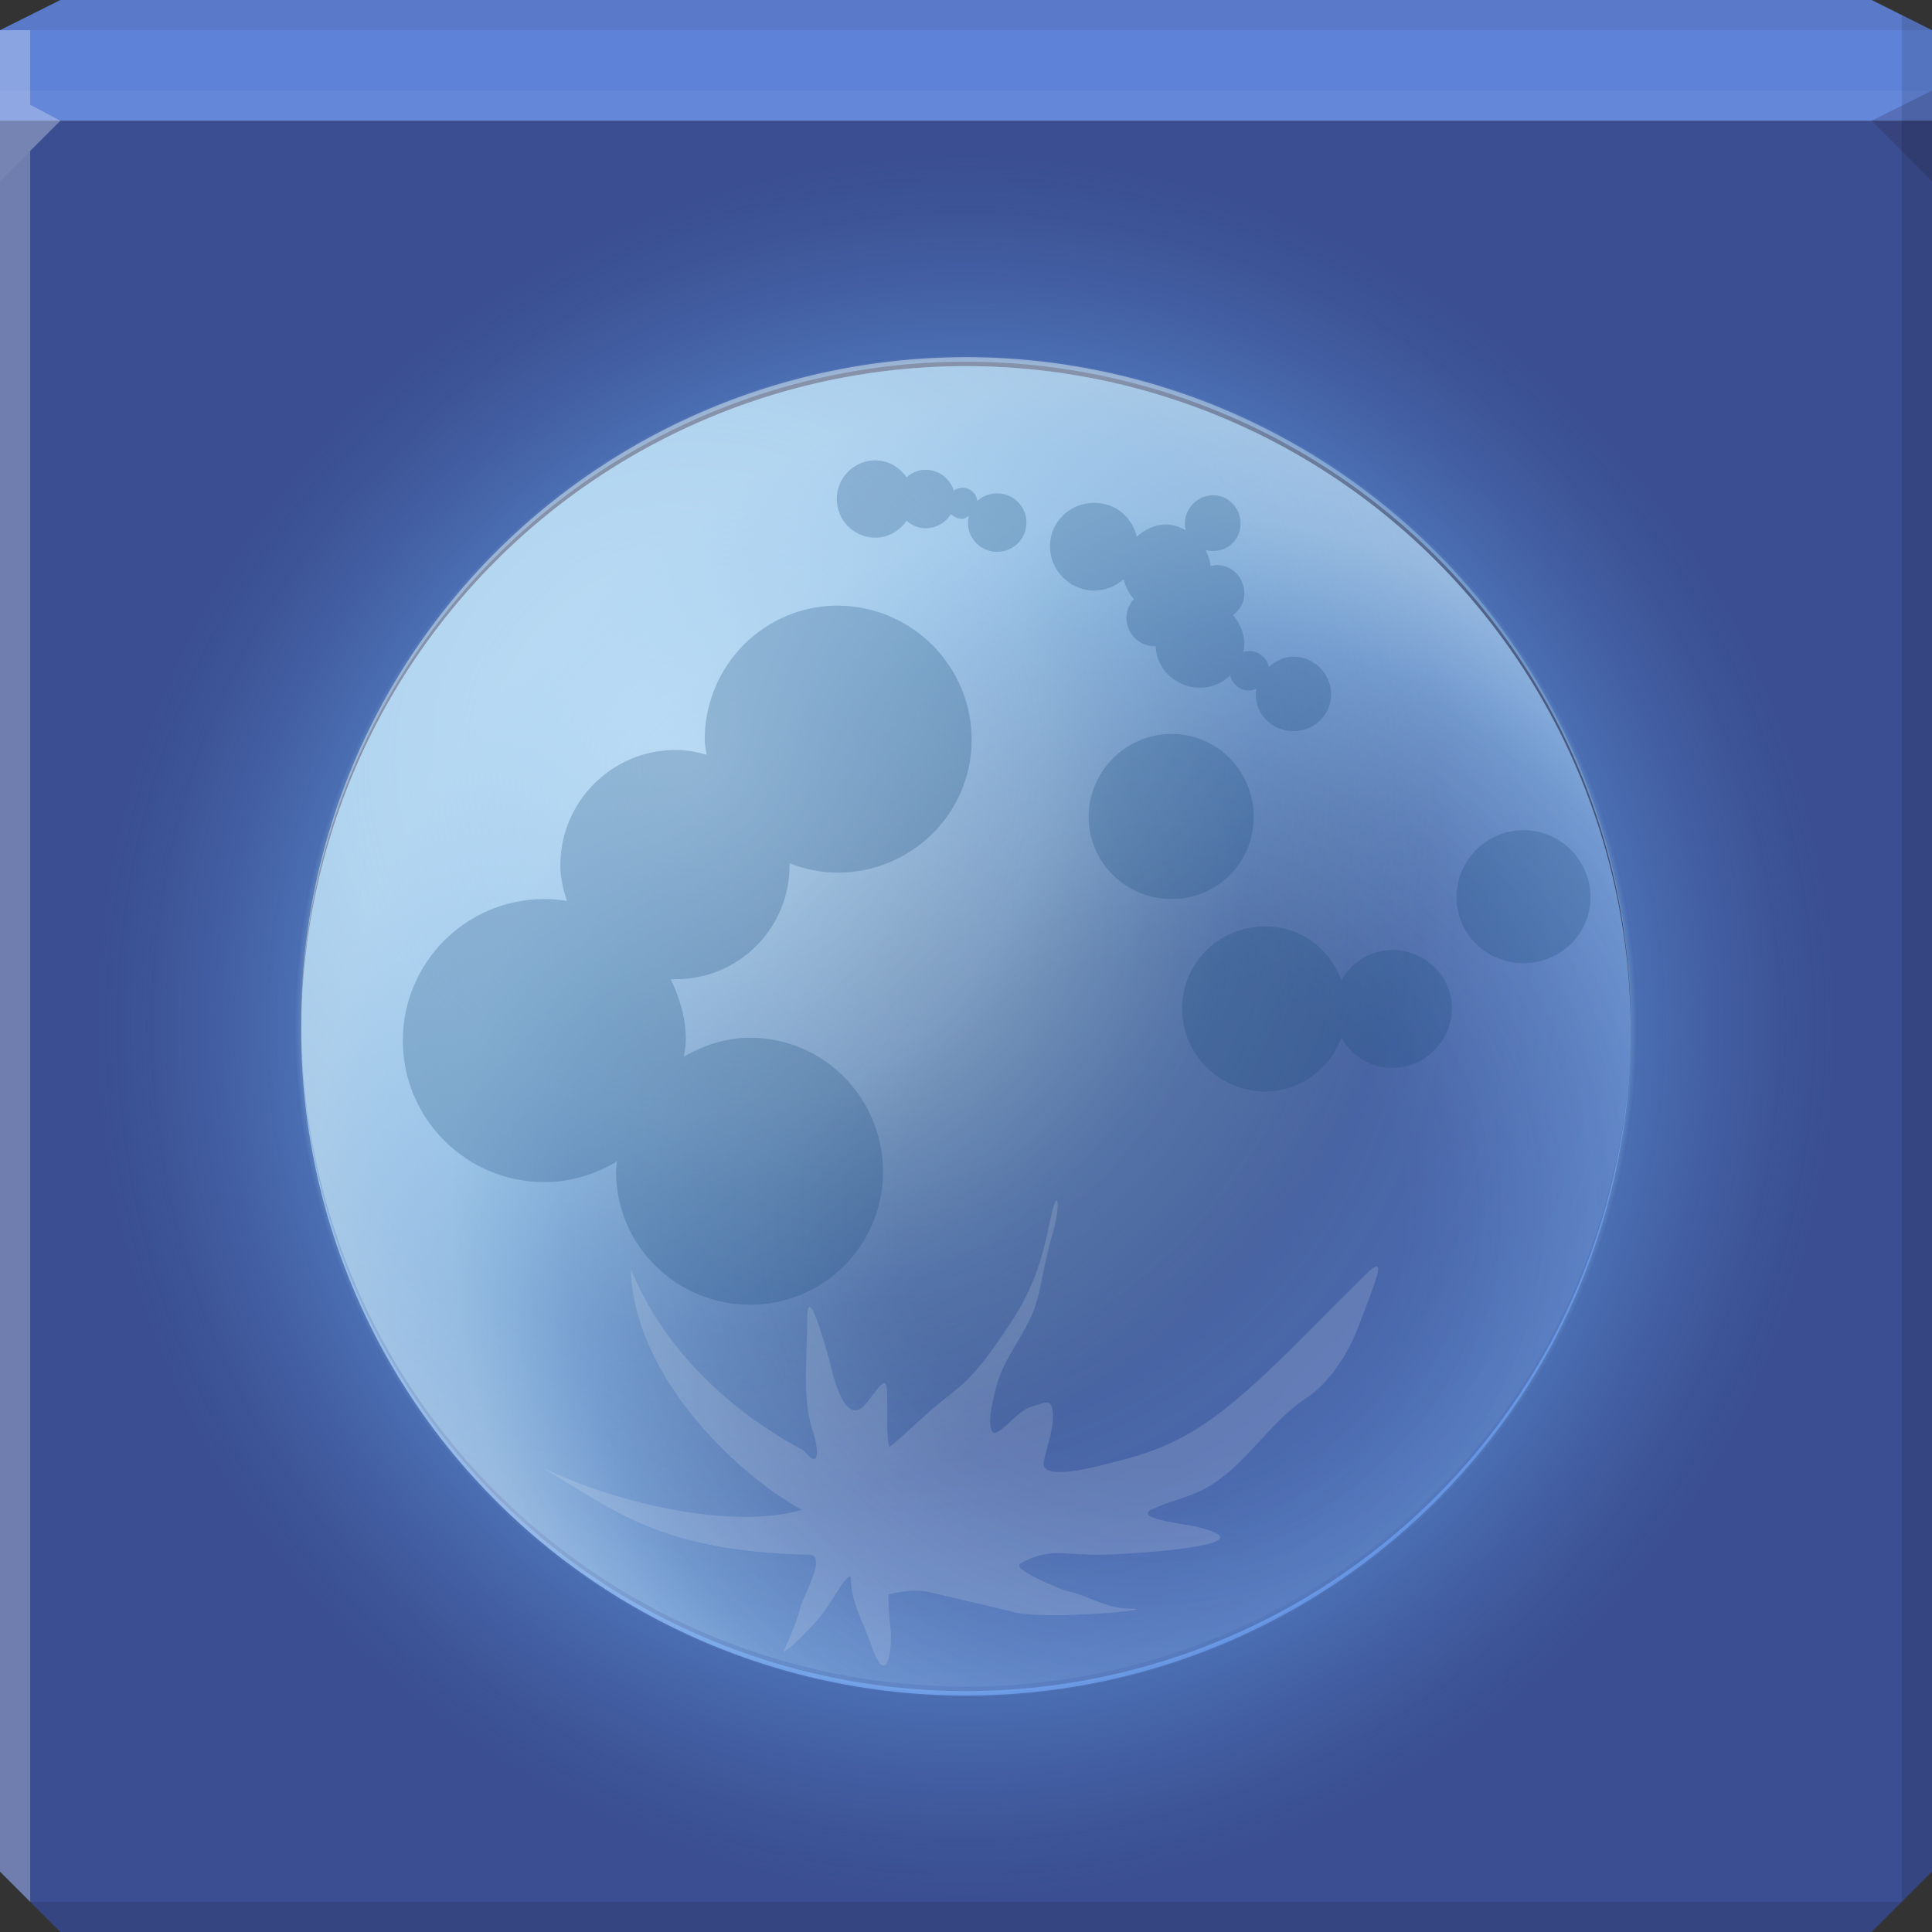<?xml version="1.0" encoding="UTF-8" standalone="no"?>
<!-- Created with Inkscape (http://www.inkscape.org/) -->

<svg
   xmlns:dc="http://purl.org/dc/elements/1.1/"
   xmlns:cc="http://creativecommons.org/ns#"
   xmlns:rdf="http://www.w3.org/1999/02/22-rdf-syntax-ns#"
   xmlns:svg="http://www.w3.org/2000/svg"
   xmlns="http://www.w3.org/2000/svg"
   xmlns:xlink="http://www.w3.org/1999/xlink"
   xmlns:sodipodi="http://sodipodi.sourceforge.net/DTD/sodipodi-0.dtd"
   xmlns:inkscape="http://www.inkscape.org/namespaces/inkscape"
   width="64"
   height="64"
   id="svg13094"
   version="1.1"
   inkscape:version="0.48.4 r9939"
   sodipodi:docname="palemoon.svg">
  <rect width="100%" height="100%" fill="#333333" stroke="none"/>
  <sodipodi:namedview
     id="base"
     pagecolor="#ffffff"
     bordercolor="#666666"
     borderopacity="1.0"
     inkscape:pageopacity="0"
     inkscape:pageshadow="2"
     inkscape:zoom="11.313709"
     inkscape:cx="34.715453"
     inkscape:cy="32.584018"
     inkscape:document-units="px"
     inkscape:current-layer="g4447"
     showgrid="true"
     inkscape:snap-bbox="true"
     inkscape:bbox-paths="true"
     inkscape:bbox-nodes="true"
     inkscape:snap-bbox-edge-midpoints="true"
     inkscape:snap-bbox-midpoints="true"
     inkscape:object-paths="true"
     inkscape:snap-intersection-paths="true"
     inkscape:object-nodes="true"
     inkscape:snap-smooth-nodes="true"
     inkscape:snap-midpoints="true"
     inkscape:snap-object-midpoints="true"
     inkscape:snap-center="true"
     showguides="true"
     inkscape:guide-bbox="true"
     inkscape:window-width="1920"
     inkscape:window-height="1022"
     inkscape:window-x="-5"
     inkscape:window-y="23"
     inkscape:window-maximized="1"
     inkscape:snap-global="false"
     fit-margin-top="0"
     fit-margin-left="0"
     fit-margin-right="0"
     fit-margin-bottom="0"
     showborder="true"
     inkscape:showpageshadow="false"
     inkscape:snap-page="true">
    <inkscape:grid
       type="xygrid"
       id="grid3075"
       empspacing="5"
       visible="true"
       enabled="true"
       snapvisiblegridlinesonly="true"
       originx="1.6362304e-08px"
       originy="18px" />
  </sodipodi:namedview>
  <defs
     id="defs13096">
    <linearGradient
       id="linearGradient4498">
      <stop
         style="stop-color:#c6e8ff;stop-opacity:0.82;"
         offset="0"
         id="stop4500" />
      <stop
         id="stop4516"
         offset="0.473"
         style="stop-color:#b1e0ff;stop-opacity:0.595;" />
      <stop
         id="stop4506"
         offset="0.769"
         style="stop-color:#98d7ff;stop-opacity:0.335;" />
      <stop
         style="stop-color:#98d7ff;stop-opacity:0.21;"
         offset="1"
         id="stop4502" />
    </linearGradient>
    <linearGradient
       id="linearGradient4343">
      <stop
         style="stop-color:#98d7ff;stop-opacity:0;"
         offset="0"
         id="stop4345" />
      <stop
         id="stop4351"
         offset="0.363"
         style="stop-color:#abdeff;stop-opacity:0;" />
      <stop
         style="stop-color:#b6e3ff;stop-opacity:0.125;"
         offset="0.65"
         id="stop4357" />
      <stop
         id="stop4359"
         offset="0.832"
         style="stop-color:#b3e2ff;stop-opacity:0.28;" />
      <stop
         style="stop-color:#d2e3ee;stop-opacity:0.544;"
         offset="1"
         id="stop4347" />
    </linearGradient>
    <linearGradient
       id="linearGradient4315">
      <stop
         style="stop-color:#4476ff;stop-opacity:0"
         offset="0"
         id="stop4317" />
      <stop
         id="stop4323"
         offset="0.491"
         style="stop-color:#4476ff;stop-opacity:0.218;" />
      <stop
         style="stop-color:#4476ff;stop-opacity:0.437"
         offset="1"
         id="stop4319" />
    </linearGradient>
    <radialGradient
       inkscape:collect="always"
       xlink:href="#linearGradient4315"
       id="radialGradient4331"
       gradientUnits="userSpaceOnUse"
       gradientTransform="matrix(-1.157,0,0,-1.157,67.641,71.884)"
       cx="33.155"
       cy="35.228"
       fx="33.155"
       fy="35.228"
       r="22.019" />
    <radialGradient
       inkscape:collect="always"
       xlink:href="#linearGradient4343"
       id="radialGradient4355"
       gradientUnits="userSpaceOnUse"
       gradientTransform="matrix(-1.055,0,0,-1.055,66.59,71.145)"
       cx="27.009"
       cy="29.415"
       fx="27.009"
       fy="29.415"
       r="22.019" />
    <linearGradient
       inkscape:collect="always"
       id="linearGradient4365-8">
      <stop
         style="stop-color:#71dbff;stop-opacity:0"
         offset="0"
         id="stop4367-2" />
      <stop
         id="stop4441"
         offset="0.443"
         style="stop-color:#71dbff;stop-opacity:0.02" />
      <stop
         style="stop-color:#a7e9ff;stop-opacity:0.436"
         offset="0.758"
         id="stop4480" />
      <stop
         id="stop4373-8"
         offset="0.769"
         style="stop-color:#71b5ff;stop-opacity:0.303" />
      <stop
         style="stop-color:#71b5ff;stop-opacity:0.137"
         offset="0.871"
         id="stop4443" />
      <stop
         id="stop4445"
         offset="0.935"
         style="stop-color:#71dbff;stop-opacity:0.045" />
      <stop
         style="stop-color:#71dbff;stop-opacity:0;"
         offset="1"
         id="stop4369-1" />
    </linearGradient>
    <radialGradient
       inkscape:collect="always"
       xlink:href="#linearGradient4365-8"
       id="radialGradient4478"
       gradientUnits="userSpaceOnUse"
       gradientTransform="matrix(1.313,0,0,1.313,-10.02,-10.646)"
       cx="32"
       cy="34"
       fx="32"
       fy="34"
       r="22.019" />
    <radialGradient
       inkscape:collect="always"
       xlink:href="#linearGradient4343"
       id="radialGradient4496"
       gradientUnits="userSpaceOnUse"
       gradientTransform="matrix(-1.259,-6.3513005e-8,6.3512999e-8,-1.259,72.122,77.168)"
       cx="27.009"
       cy="29.415"
       fx="27.009"
       fy="29.415"
       r="22.019" />
    <radialGradient
       inkscape:collect="always"
       xlink:href="#linearGradient4498"
       id="radialGradient4504"
       cx="23.476"
       cy="26.756"
       fx="23.476"
       fy="26.756"
       r="22.019"
       gradientUnits="userSpaceOnUse"
       gradientTransform="matrix(1.114,0,0,1.114,-3.178,-4.48)" />
  </defs>
  <path
     id="path4221"
     d="m 0,4 0,30 0,28 2,2 30,0 30,0 2,-2 L 64,34 64,4 32,4 0,4 z"
     style="color:#000000;fill:#3a4e91;fill-opacity:1;fill-rule:nonzero;stroke:none;stroke-width:2.286;marker:none;visibility:visible;display:inline;overflow:visible;enable-background:accumulate"
     inkscape:connector-curvature="0" />
  <path
     style="color:#000000;fill:#5e82d7;fill-opacity:1;fill-rule:nonzero;stroke:none;marker:none;visibility:visible;display:inline;overflow:visible;enable-background:accumulate;stroke-width:2.286"
     d="M 2 0 L 0 1 L 0 4 L 32 4 L 64 4 L 64 1 L 62 0 L 32 0 L 2 0 z "
     id="path6502" />
  <path
     style="fill:#ffffff;fill-opacity:0.045;fill-rule:nonzero"
     d="M 0 3 L 0 6 L 2 4 L 32 4 L 62 4 L 64 3 L 32 3 L 0 3 z "
     id="path4298" />
  <path
     style="fill:#1f0700;fill-opacity:0.07;fill-rule:nonzero"
     d="M 2 0 L 0 1 L 32 1 L 64 1 L 62 0 L 32 0 L 2 0 z "
     id="path4444" />
  <path
     d="M 64,6 62,4 64,3 z"
     id="path3028"
     style="fill:#1f0700;fill-opacity:0.138"
     inkscape:connector-curvature="0" />
  <path
     style="fill:#000000;fill-opacity:0.111;fill-rule:nonzero"
     d="M 63 0.5 L 63 34 L 63 63 L 64 62 L 64 34 L 64 1 L 63 0.5 z M 63 63 L 32 63 L 1 63 L 2 64 L 32 64 L 62 64 L 63 63 z "
     id="path4366" />
  <g
     id="g3043"
     inkscape:export-filename="folder.png"
     inkscape:export-xdpi="90"
     inkscape:export-ydpi="90"
     transform="translate(-0.625,0.082)" />
  <path
     style="fill:#ffffff;fill-opacity:0.273;fill-rule:nonzero"
     d="M 0,1 0,34 0,62 1,63 1,34 1,5 2,4 1,3.469 1,1 0,1 z"
     id="path3864"
     inkscape:connector-curvature="0" />
  <g
     id="scalable"
     transform="matrix(1.039,0,0,1.039,1214.722,1878.812)"
     inkscape:label="#g3701"
     style="fill:#ffffff" />
  <g
     id="g3836"
     style="opacity:1" />
  <g
     id="g4447">
    <path
       id="path11"
       d="m 60.913,33.999 a 28.913,28.913 0 0 1 -57.826,0 28.913,28.913 0 1 1 57.826,0 z"
       inkscape:connector-curvature="0"
       style="fill:url(#radialGradient4478);fill-opacity:1" />
    <g
       id="g4393">
      <path
         id="path4313"
         d="M 54.019,34 A 22.019,22.019 0 0 1 9.981,34 22.019,22.019 0 1 1 54.019,34 z"
         inkscape:connector-curvature="0"
         style="fill:#2d335b;fill-opacity:1" />
      <path
         id="path4329"
         d="m 9.981,34 a 22.019,22.019 0 0 1 44.037,0 22.019,22.019 0 1 1 -44.037,0 z"
         inkscape:connector-curvature="0"
         style="fill:url(#radialGradient4331);fill-opacity:1" />
      <path
         id="path4353"
         d="m 9.981,34 a 22.019,22.019 0 0 1 44.037,0 22.019,22.019 0 1 1 -44.037,0 z"
         inkscape:connector-curvature="0"
         style="fill:url(#radialGradient4355);fill-opacity:1" />
      <path
         style="fill:url(#radialGradient4496);fill-opacity:1"
         inkscape:connector-curvature="0"
         d="m 9.981,34 a 22.019,22.019 0 1 1 44.037,0 22.019,22.019 0 0 1 -44.037,0 z"
         id="path4494" />
      <path
         id="path4361"
         d="m 9.981,34 a 22.019,22.019 0 0 1 44.037,0 22.019,22.019 0 1 1 -44.037,0 z"
         inkscape:connector-curvature="0"
         style="fill:url(#radialGradient4504);fill-opacity:1" />
      <path
         sodipodi:nodetypes="ccsscccccccsccsscccscscsccscccscsscsccccccscssscc"
         id="path55"
         d="m 29.458,47.936 c 0.327,-0.221 1.277,-1.184 1.928,-1.666 l 0.361,-0.297 c 0.649,-0.534 1.215,-1.384 1.687,-2.082 0.748,-1.108 1.077,-2.104 1.325,-3.332 0.316,-1.56 0.396,-0.518 0.06,0.476 -0.052,0.155 -0.08,0.317 -0.121,0.476 -0.165,0.65 -0.23,1.34 -0.482,1.963 -0.341,0.841 -0.983,1.563 -1.205,2.439 -0.118,0.467 -0.279,1.038 -0.181,1.428 0.118,0.465 0.804,-0.562 1.265,-0.714 0.627,-0.206 0.783,-0.341 0.783,0.357 0,0.422 -0.216,1.005 -0.301,1.428 -0.148,0.73 1.945,0.115 2.41,0 1.521,-0.375 2.564,-0.89 3.795,-1.904 1.356,-1.116 2.484,-2.334 3.735,-3.57 1.007,-0.994 1.48,-1.617 0.843,0.059 l -0.181,0.476 -0.181,0.476 c -0.333,0.878 -0.942,1.85 -1.747,2.38 -1.255,0.826 -2.068,2.36 -3.434,3.034 -0.553,0.273 -1.131,0.38 -1.687,0.654 -0.556,0.274 1.085,0.469 1.386,0.535 3.025,0.664 -2.447,0.952 -3.133,0.952 -1.13,0 -1.695,-0.233 -2.59,0.297 -0.306,0.181 1.424,0.876 1.506,0.892 0.706,0.139 1.336,0.595 2.109,0.595 1.283,0 -2.677,0.395 -3.795,0.119 l -2.771,-0.654 c -0.479,-0.118 -0.96,-0.045 -1.386,0.059 -0.085,0.021 0.06,1.228 0.06,1.368 0,0.881 -0.234,1.569 -0.663,0.297 -0.231,-0.685 -0.663,-1.408 -0.663,-2.142 0,-0.465 -0.621,0.699 -0.904,1.071 -0.398,0.523 -1.181,1.273 -1.325,1.309 -0.02,0.005 0.39,-0.826 0.542,-1.428 0.115,-0.452 0.854,-1.663 0.361,-1.785 -5.033,-0.084 -6.607,-1.546 -8.93,-2.902 2.515,1.227 6.379,2.085 8.628,1.415 -2.29,-1.261 -5.585,-4.526 -5.663,-7.972 1.346,3.278 4.126,5.159 5.723,6.009 0.596,0.736 0.47,-0.153 0.301,-0.654 -0.363,-1.074 -0.181,-2.567 -0.181,-3.689 0,-1.488 0.778,1.528 0.843,1.785 0.187,0.74 0.574,1.703 1.145,0.952 0.589,-0.776 0.663,-0.922 0.663,0.059 l 0,0.238 c 0,0.369 -0.02,0.794 0.06,1.19 z"
         inkscape:connector-curvature="0"
         style="fill:#ffffff;fill-rule:evenodd;fill-opacity:0.141" />
      <path
         inkscape:connector-curvature="0"
         style="opacity:1;color:#000000;fill:#194a7a;fill-opacity:0.247;fill-rule:nonzero;stroke:none;stroke-width:28.946;marker:none;visibility:visible;display:inline;overflow:visible;enable-background:accumulate"
         d="m 29,15.25 c -0.708,0 -1.281,0.573 -1.281,1.281 0,0.708 0.573,1.281 1.281,1.281 0.435,0 0.799,-0.232 1.031,-0.562 0.171,0.149 0.381,0.25 0.625,0.25 0.354,0 0.674,-0.186 0.844,-0.469 0.092,0.092 0.235,0.156 0.375,0.156 0.087,0 0.147,-0.055 0.219,-0.094 -0.017,0.073 -0.031,0.141 -0.031,0.219 0,0.537 0.432,0.969 0.969,0.969 0.537,0 0.969,-0.432 0.969,-0.969 0,-0.537 -0.432,-0.969 -0.969,-0.969 -0.253,0 -0.483,0.091 -0.656,0.25 -0.033,-0.249 -0.242,-0.438 -0.5,-0.438 -0.101,0 -0.202,0.043 -0.281,0.094 -0.123,-0.397 -0.501,-0.688 -0.938,-0.688 -0.244,0 -0.454,0.101 -0.625,0.25 C 29.799,15.482 29.435,15.25 29,15.25 z m 11.188,1.156 c -0.513,0 -0.938,0.425 -0.938,0.938 0,0.081 0.012,0.144 0.031,0.219 -0.201,-0.104 -0.415,-0.188 -0.656,-0.188 -0.379,0 -0.709,0.169 -0.969,0.406 -0.147,-0.65 -0.712,-1.125 -1.406,-1.125 -0.805,0 -1.469,0.632 -1.469,1.438 0,0.805 0.663,1.469 1.469,1.469 0.372,0 0.711,-0.146 0.969,-0.375 0.062,0.244 0.176,0.479 0.344,0.656 -0.149,0.165 -0.25,0.385 -0.25,0.625 0,0.513 0.425,0.938 0.938,0.938 0.01,0 0.021,3.17e-4 0.031,0 0.034,0.775 0.685,1.375 1.469,1.375 0.393,0 0.738,-0.153 1,-0.406 0.073,0.287 0.315,0.5 0.625,0.5 0.082,0 0.178,-0.035 0.25,-0.062 -0.009,0.062 -0.031,0.123 -0.031,0.188 0,0.683 0.567,1.219 1.25,1.219 0.683,0 1.25,-0.535 1.25,-1.219 0,-0.683 -0.567,-1.25 -1.25,-1.25 -0.318,0 -0.593,0.147 -0.812,0.344 -0.062,-0.302 -0.336,-0.531 -0.656,-0.531 -0.069,0 -0.125,0.012 -0.188,0.031 0.015,-0.085 0.031,-0.16 0.031,-0.25 0,-0.369 -0.149,-0.712 -0.375,-0.969 0.228,-0.169 0.375,-0.413 0.375,-0.719 0,-0.513 -0.394,-0.938 -0.906,-0.938 -0.074,0 -0.149,0.015 -0.219,0.031 -0.012,-0.194 -0.076,-0.365 -0.156,-0.531 0.078,0.021 0.165,0.031 0.25,0.031 0.513,0 0.906,-0.394 0.906,-0.906 0,-0.513 -0.394,-0.938 -0.906,-0.938 z M 27.75,20.062 c -2.441,0 -4.406,1.997 -4.406,4.438 0,0.175 0.043,0.331 0.062,0.5 -0.334,-0.096 -0.667,-0.156 -1.031,-0.156 -2.099,0 -3.812,1.713 -3.812,3.812 0,0.423 0.091,0.808 0.219,1.188 -0.247,-0.04 -0.492,-0.062 -0.75,-0.062 -2.587,0 -4.688,2.1 -4.688,4.688 0,2.587 2.1,4.688 4.688,4.688 0.886,0 1.7,-0.26 2.406,-0.688 -0.009,0.113 -0.031,0.228 -0.031,0.344 0,2.441 1.997,4.406 4.438,4.406 2.441,0 4.406,-1.965 4.406,-4.406 0,-2.441 -1.965,-4.438 -4.406,-4.438 -0.8,0 -1.54,0.253 -2.188,0.625 0.019,-0.173 0.062,-0.354 0.062,-0.531 0,-0.735 -0.198,-1.412 -0.5,-2.031 0.052,0.002 0.104,0 0.156,0 2.099,0 3.781,-1.682 3.781,-3.781 0,-0.021 3.35e-4,-0.042 0,-0.062 0.497,0.194 1.028,0.312 1.594,0.312 2.441,0 4.438,-1.965 4.438,-4.406 0,-2.441 -1.997,-4.438 -4.438,-4.438 z m 11.062,4.25 c -1.513,0 -2.75,1.237 -2.75,2.75 0,1.513 1.237,2.719 2.75,2.719 1.513,0 2.719,-1.205 2.719,-2.719 0,-1.513 -1.205,-2.75 -2.719,-2.75 z M 50.469,27.5 c -1.22,0 -2.219,0.998 -2.219,2.219 0,1.22 0.998,2.188 2.219,2.188 1.22,0 2.219,-0.967 2.219,-2.188 0,-1.22 -0.998,-2.219 -2.219,-2.219 z m -8.562,3.188 c -1.513,0 -2.75,1.205 -2.75,2.719 0,1.513 1.237,2.75 2.75,2.75 1.17,0 2.138,-0.749 2.531,-1.781 0.333,0.593 0.959,1 1.688,1 1.074,0 1.969,-0.895 1.969,-1.969 0,-1.074 -0.895,-1.938 -1.969,-1.938 -0.728,0 -1.354,0.407 -1.688,1 -0.387,-1.043 -1.353,-1.781 -2.531,-1.781 z"
         id="path4097" />
    </g>
  </g>
</svg>
